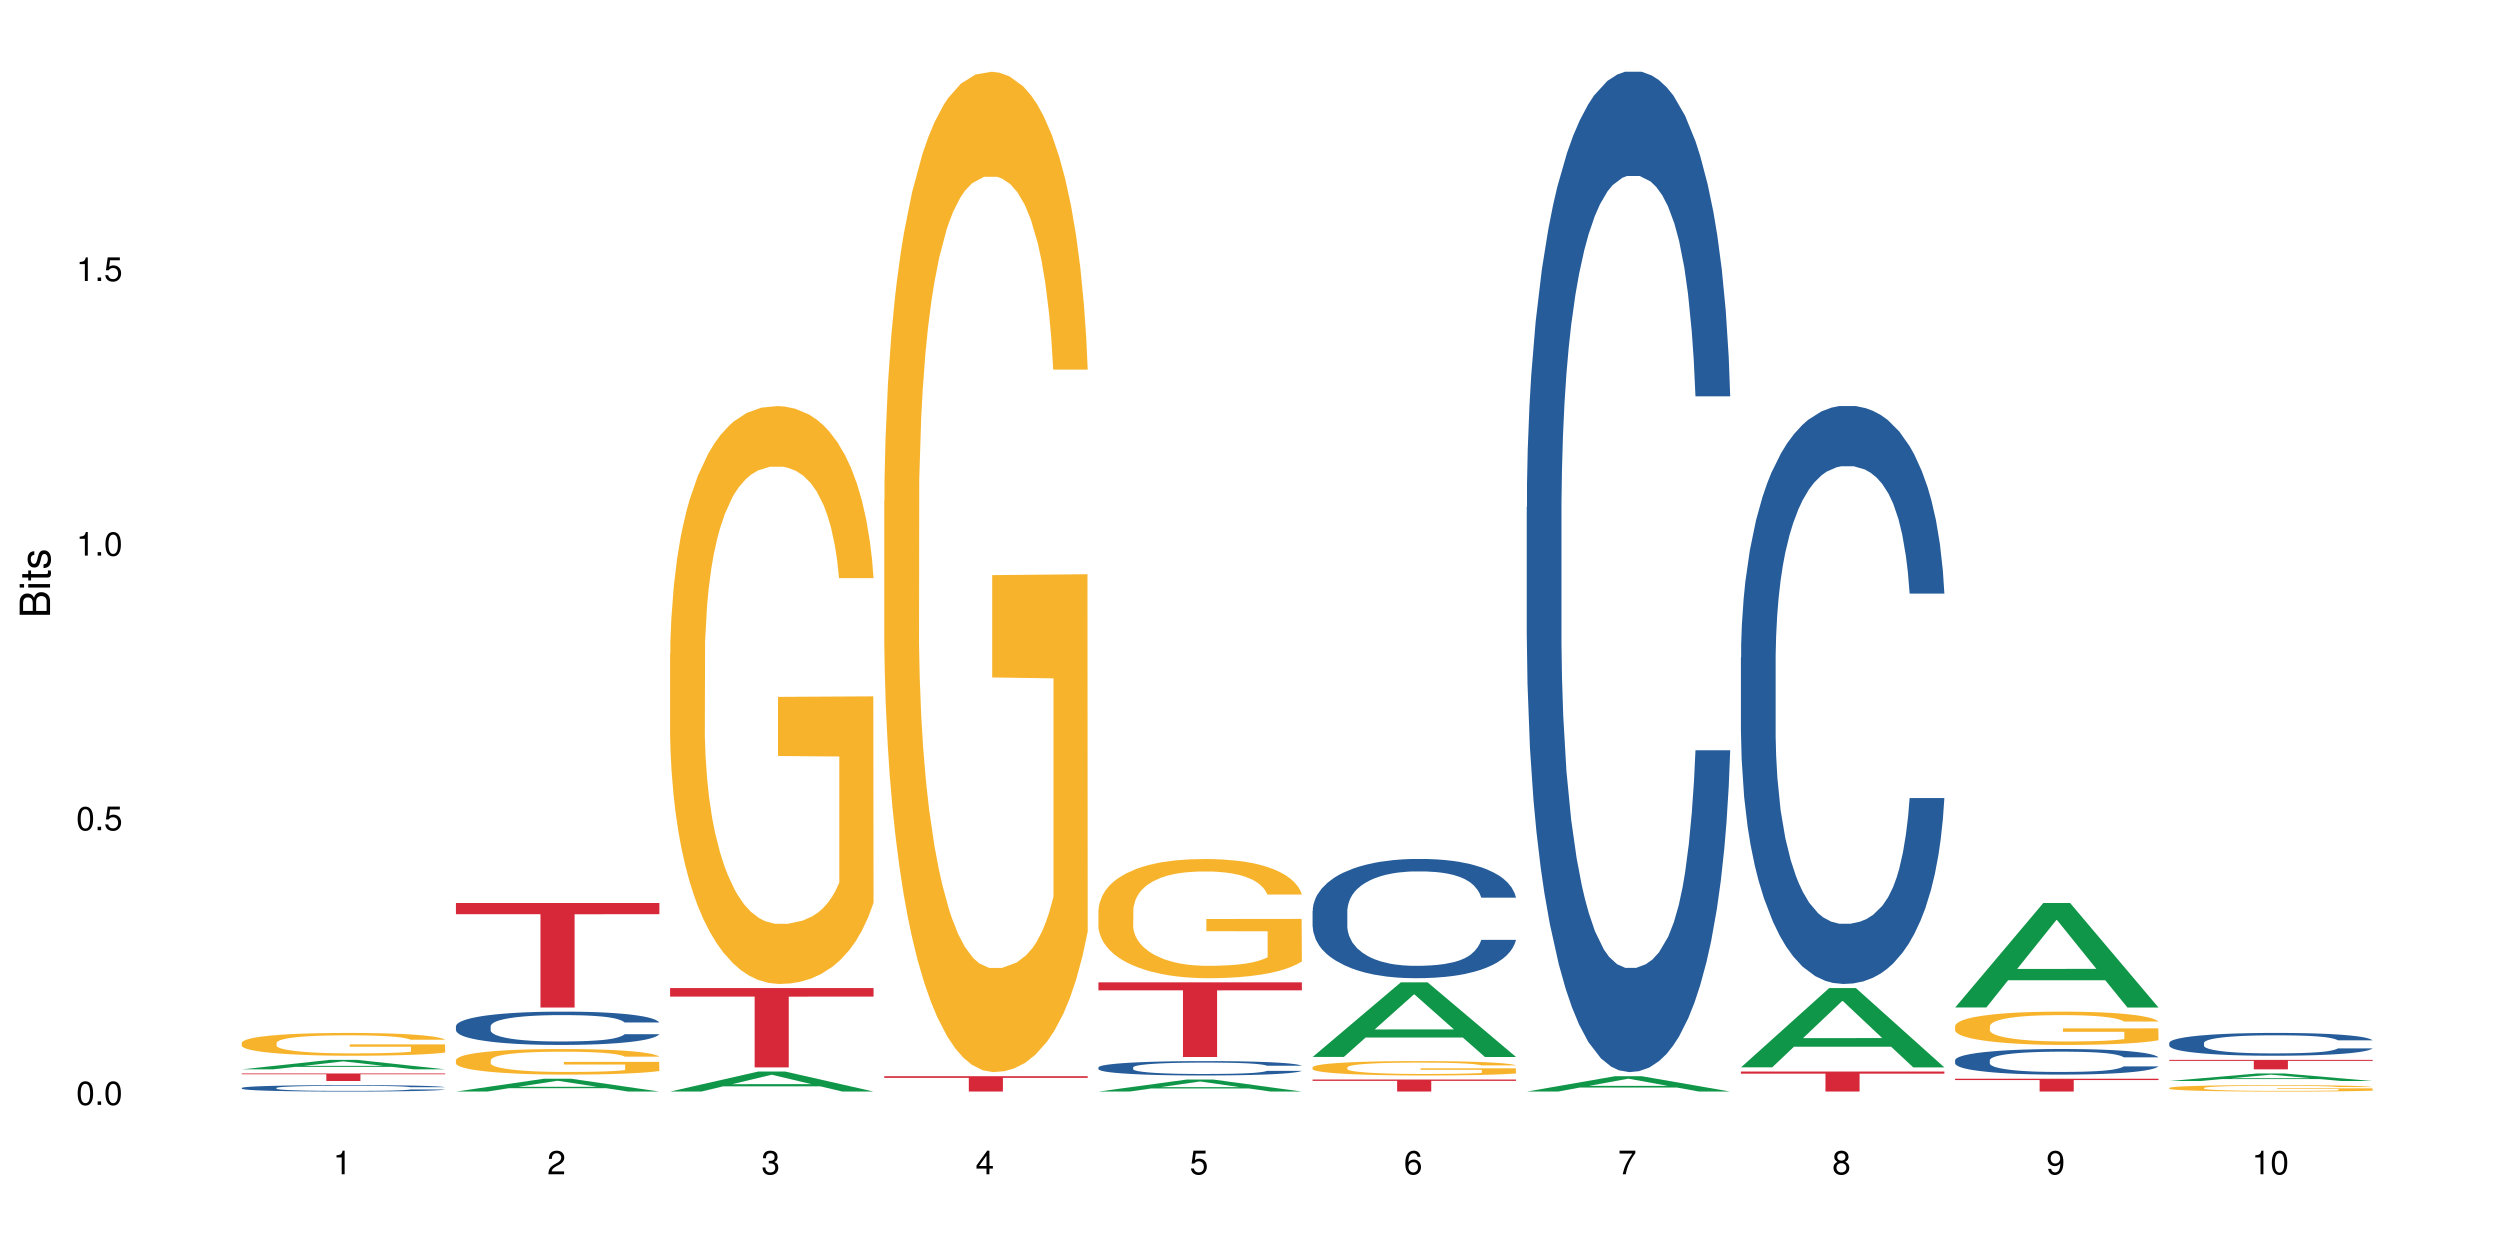 <?xml version="1.0" encoding="UTF-8"?>
<svg xmlns="http://www.w3.org/2000/svg" xmlns:xlink="http://www.w3.org/1999/xlink" width="720pt" height="360pt" viewBox="0 0 720 360" version="1.1">
<defs>
<g>
<symbol overflow="visible" id="glyph0-0">
<path style="stroke:none;" d=""/>
</symbol>
<symbol overflow="visible" id="glyph0-1">
<path style="stroke:none;" d="M 2.641 -6.797 C 2 -6.797 1.422 -6.531 1.078 -6.047 C 0.641 -5.453 0.406 -4.547 0.406 -3.297 C 0.406 -1 1.188 0.219 2.641 0.219 C 4.078 0.219 4.859 -1 4.859 -3.234 C 4.859 -4.562 4.656 -5.438 4.203 -6.047 C 3.844 -6.531 3.281 -6.797 2.641 -6.797 Z M 2.641 -6.047 C 3.547 -6.047 4 -5.125 4 -3.312 C 4 -1.375 3.562 -0.484 2.625 -0.484 C 1.734 -0.484 1.281 -1.422 1.281 -3.281 C 1.281 -5.141 1.734 -6.047 2.641 -6.047 Z M 2.641 -6.047 "/>
</symbol>
<symbol overflow="visible" id="glyph0-2">
<path style="stroke:none;" d="M 1.828 -1 L 0.828 -1 L 0.828 0 L 1.828 0 Z M 1.828 -1 "/>
</symbol>
<symbol overflow="visible" id="glyph0-3">
<path style="stroke:none;" d="M 4.562 -6.797 L 1.062 -6.797 L 0.547 -3.094 L 1.328 -3.094 C 1.719 -3.562 2.047 -3.734 2.578 -3.734 C 3.484 -3.734 4.062 -3.109 4.062 -2.094 C 4.062 -1.125 3.484 -0.531 2.578 -0.531 C 1.828 -0.531 1.375 -0.906 1.188 -1.672 L 0.328 -1.672 C 0.453 -1.109 0.547 -0.844 0.75 -0.594 C 1.125 -0.078 1.828 0.219 2.594 0.219 C 3.969 0.219 4.922 -0.781 4.922 -2.219 C 4.922 -3.562 4.031 -4.484 2.719 -4.484 C 2.25 -4.484 1.859 -4.359 1.469 -4.062 L 1.734 -5.969 L 4.562 -5.969 Z M 4.562 -6.797 "/>
</symbol>
<symbol overflow="visible" id="glyph0-4">
<path style="stroke:none;" d="M 2.484 -4.844 L 2.484 0 L 3.328 0 L 3.328 -6.797 L 2.766 -6.797 C 2.469 -5.75 2.281 -5.609 0.984 -5.453 L 0.984 -4.844 Z M 2.484 -4.844 "/>
</symbol>
<symbol overflow="visible" id="glyph0-5">
<path style="stroke:none;" d="M 4.859 -0.828 L 1.281 -0.828 C 1.359 -1.391 1.672 -1.75 2.5 -2.234 L 3.469 -2.75 C 4.406 -3.266 4.906 -3.969 4.906 -4.812 C 4.906 -5.375 4.672 -5.906 4.266 -6.266 C 3.859 -6.625 3.375 -6.797 2.719 -6.797 C 1.859 -6.797 1.219 -6.5 0.844 -5.922 C 0.609 -5.562 0.5 -5.125 0.484 -4.438 L 1.328 -4.438 C 1.359 -4.906 1.406 -5.188 1.531 -5.406 C 1.75 -5.812 2.188 -6.062 2.703 -6.062 C 3.469 -6.062 4.031 -5.516 4.031 -4.781 C 4.031 -4.25 3.719 -3.797 3.125 -3.438 L 2.234 -2.938 C 0.812 -2.141 0.406 -1.5 0.328 0 L 4.859 0 Z M 4.859 -0.828 "/>
</symbol>
<symbol overflow="visible" id="glyph0-6">
<path style="stroke:none;" d="M 2.125 -3.125 L 2.578 -3.125 C 3.516 -3.125 3.984 -2.703 3.984 -1.891 C 3.984 -1.031 3.469 -0.531 2.578 -0.531 C 1.656 -0.531 1.203 -0.984 1.156 -1.969 L 0.312 -1.969 C 0.344 -1.422 0.438 -1.078 0.609 -0.766 C 0.953 -0.109 1.625 0.219 2.547 0.219 C 3.953 0.219 4.859 -0.609 4.859 -1.906 C 4.859 -2.766 4.516 -3.25 3.703 -3.516 C 4.344 -3.766 4.656 -4.25 4.656 -4.938 C 4.656 -6.109 3.875 -6.797 2.578 -6.797 C 1.203 -6.797 0.484 -6.047 0.453 -4.609 L 1.297 -4.609 C 1.312 -5.016 1.344 -5.25 1.453 -5.453 C 1.641 -5.828 2.062 -6.062 2.594 -6.062 C 3.344 -6.062 3.797 -5.625 3.797 -4.906 C 3.797 -4.422 3.609 -4.141 3.25 -3.984 C 3.016 -3.891 2.719 -3.844 2.125 -3.844 Z M 2.125 -3.125 "/>
</symbol>
<symbol overflow="visible" id="glyph0-7">
<path style="stroke:none;" d="M 3.141 -1.625 L 3.141 0 L 3.984 0 L 3.984 -1.625 L 4.984 -1.625 L 4.984 -2.391 L 3.984 -2.391 L 3.984 -6.797 L 3.359 -6.797 L 0.266 -2.516 L 0.266 -1.625 Z M 3.141 -2.391 L 1 -2.391 L 3.141 -5.359 Z M 3.141 -2.391 "/>
</symbol>
<symbol overflow="visible" id="glyph0-8">
<path style="stroke:none;" d="M 4.781 -5.031 C 4.609 -6.141 3.891 -6.797 2.844 -6.797 C 2.094 -6.797 1.422 -6.438 1.031 -5.828 C 0.609 -5.172 0.406 -4.344 0.406 -3.094 C 0.406 -1.953 0.578 -1.234 0.984 -0.625 C 1.359 -0.078 1.953 0.219 2.703 0.219 C 3.984 0.219 4.922 -0.734 4.922 -2.078 C 4.922 -3.344 4.062 -4.234 2.844 -4.234 C 2.172 -4.234 1.641 -3.969 1.281 -3.469 C 1.281 -5.125 1.828 -6.047 2.797 -6.047 C 3.391 -6.047 3.797 -5.672 3.938 -5.031 Z M 2.734 -3.484 C 3.547 -3.484 4.062 -2.922 4.062 -2 C 4.062 -1.156 3.484 -0.531 2.703 -0.531 C 1.922 -0.531 1.328 -1.188 1.328 -2.047 C 1.328 -2.891 1.906 -3.484 2.734 -3.484 Z M 2.734 -3.484 "/>
</symbol>
<symbol overflow="visible" id="glyph0-9">
<path style="stroke:none;" d="M 4.984 -6.797 L 0.438 -6.797 L 0.438 -5.969 L 4.109 -5.969 C 2.5 -3.656 1.828 -2.234 1.328 0 L 2.219 0 C 2.594 -2.172 3.453 -4.047 4.984 -6.094 Z M 4.984 -6.797 "/>
</symbol>
<symbol overflow="visible" id="glyph0-10">
<path style="stroke:none;" d="M 3.75 -3.578 C 4.453 -4 4.688 -4.344 4.688 -4.984 C 4.688 -6.047 3.844 -6.797 2.641 -6.797 C 1.438 -6.797 0.594 -6.047 0.594 -4.984 C 0.594 -4.359 0.828 -4.016 1.516 -3.578 C 0.734 -3.203 0.359 -2.641 0.359 -1.891 C 0.359 -0.641 1.297 0.219 2.641 0.219 C 3.984 0.219 4.922 -0.641 4.922 -1.875 C 4.922 -2.641 4.531 -3.203 3.75 -3.578 Z M 2.641 -6.047 C 3.359 -6.047 3.812 -5.625 3.812 -4.969 C 3.812 -4.344 3.344 -3.922 2.641 -3.922 C 1.922 -3.922 1.453 -4.344 1.453 -4.984 C 1.453 -5.625 1.922 -6.047 2.641 -6.047 Z M 2.641 -3.203 C 3.484 -3.203 4.062 -2.672 4.062 -1.875 C 4.062 -1.062 3.484 -0.531 2.625 -0.531 C 1.797 -0.531 1.219 -1.078 1.219 -1.875 C 1.219 -2.672 1.797 -3.203 2.641 -3.203 Z M 2.641 -3.203 "/>
</symbol>
<symbol overflow="visible" id="glyph0-11">
<path style="stroke:none;" d="M 0.516 -1.547 C 0.672 -0.438 1.406 0.219 2.438 0.219 C 3.188 0.219 3.859 -0.141 4.266 -0.75 C 4.688 -1.406 4.891 -2.25 4.891 -3.484 C 4.891 -4.625 4.703 -5.359 4.312 -5.953 C 3.938 -6.5 3.344 -6.797 2.594 -6.797 C 1.297 -6.797 0.359 -5.844 0.359 -4.516 C 0.359 -3.25 1.234 -2.344 2.453 -2.344 C 3.094 -2.344 3.562 -2.578 4.016 -3.109 C 4 -1.453 3.469 -0.531 2.5 -0.531 C 1.906 -0.531 1.484 -0.906 1.359 -1.547 Z M 2.578 -6.062 C 3.375 -6.062 3.969 -5.406 3.969 -4.531 C 3.969 -3.688 3.375 -3.094 2.547 -3.094 C 1.734 -3.094 1.234 -3.672 1.234 -4.578 C 1.234 -5.438 1.797 -6.062 2.578 -6.062 Z M 2.578 -6.062 "/>
</symbol>
<symbol overflow="visible" id="glyph1-0">
<path style="stroke:none;" d=""/>
</symbol>
<symbol overflow="visible" id="glyph1-1">
<path style="stroke:none;" d="M 0 -0.953 L 0 -4.891 C 0 -5.719 -0.234 -6.344 -0.734 -6.797 C -1.188 -7.234 -1.812 -7.469 -2.5 -7.469 C -3.547 -7.469 -4.188 -7 -4.625 -5.875 C -4.984 -6.672 -5.641 -7.094 -6.531 -7.094 C -7.156 -7.094 -7.734 -6.859 -8.141 -6.391 C -8.562 -5.938 -8.75 -5.344 -8.75 -4.5 L -8.75 -0.953 Z M -4.984 -2.062 L -7.766 -2.062 L -7.766 -4.219 C -7.766 -4.844 -7.688 -5.203 -7.453 -5.5 C -7.219 -5.812 -6.859 -5.969 -6.375 -5.969 C -5.906 -5.969 -5.531 -5.812 -5.297 -5.5 C -5.062 -5.203 -4.984 -4.844 -4.984 -4.219 Z M -0.984 -2.062 L -4 -2.062 L -4 -4.781 C -4 -5.328 -3.859 -5.688 -3.578 -5.953 C -3.297 -6.219 -2.922 -6.359 -2.484 -6.359 C -2.062 -6.359 -1.688 -6.219 -1.406 -5.953 C -1.109 -5.688 -0.984 -5.328 -0.984 -4.781 Z M -0.984 -2.062 "/>
</symbol>
<symbol overflow="visible" id="glyph1-2">
<path style="stroke:none;" d="M -6.281 -1.797 L -6.281 -0.797 L 0 -0.797 L 0 -1.797 Z M -8.75 -1.797 L -8.75 -0.797 L -7.484 -0.797 L -7.484 -1.797 Z M -8.75 -1.797 "/>
</symbol>
<symbol overflow="visible" id="glyph1-3">
<path style="stroke:none;" d="M -6.281 -3.047 L -6.281 -2.016 L -8.016 -2.016 L -8.016 -1.016 L -6.281 -1.016 L -6.281 -0.172 L -5.469 -0.172 L -5.469 -1.016 L -0.719 -1.016 C -0.078 -1.016 0.281 -1.453 0.281 -2.234 C 0.281 -2.469 0.25 -2.719 0.188 -3.047 L -0.641 -3.047 C -0.609 -2.922 -0.594 -2.766 -0.594 -2.562 C -0.594 -2.141 -0.719 -2.016 -1.156 -2.016 L -5.469 -2.016 L -5.469 -3.047 Z M -6.281 -3.047 "/>
</symbol>
<symbol overflow="visible" id="glyph1-4">
<path style="stroke:none;" d="M -4.531 -5.25 C -5.766 -5.25 -6.469 -4.422 -6.469 -2.969 C -6.469 -1.516 -5.719 -0.562 -4.547 -0.562 C -3.562 -0.562 -3.094 -1.062 -2.734 -2.562 L -2.516 -3.484 C -2.344 -4.188 -2.094 -4.469 -1.625 -4.469 C -1.047 -4.469 -0.641 -3.875 -0.641 -3 C -0.641 -2.453 -0.797 -2 -1.062 -1.75 C -1.25 -1.594 -1.422 -1.531 -1.875 -1.469 L -1.875 -0.406 C -0.422 -0.453 0.281 -1.266 0.281 -2.922 C 0.281 -4.5 -0.5 -5.516 -1.719 -5.516 C -2.656 -5.516 -3.172 -4.984 -3.469 -3.734 L -3.703 -2.766 C -3.891 -1.953 -4.156 -1.609 -4.594 -1.609 C -5.172 -1.609 -5.547 -2.125 -5.547 -2.938 C -5.547 -3.75 -5.203 -4.172 -4.531 -4.203 Z M -4.531 -5.25 "/>
</symbol>
</g>
</defs>
<g id="surface107924">
<rect x="0" y="0" width="720" height="360" style="fill:rgb(100%,100%,100%);fill-opacity:1;stroke:none;"/>
<path style=" stroke:none;fill-rule:nonzero;fill:rgb(6.275%,58.824%,28.235%);fill-opacity:1;" d="M 69.629 307.973 L 69.691 307.973 L 95.047 305.234 L 102.746 305.234 L 128.223 307.977 L 119.273 307.977 L 112.887 307.262 L 84.902 307.262 L 78.645 307.973 L 69.629 307.973 L 87.598 306.965 L 110.32 306.961 L 98.988 305.684 L 98.863 305.68 L 98.738 305.688 L 87.535 306.961 L 87.598 306.965 Z M 69.629 307.973 "/>
<path style=" stroke:none;fill-rule:nonzero;fill:rgb(14.51%,36.078%,60%);fill-opacity:1;" d="M 69.629 313.324 L 69.699 313.32 L 69.699 313.281 L 69.914 313.215 L 70.414 313.133 L 70.914 313.078 L 72.203 312.977 L 73.988 312.883 L 75.848 312.809 L 77.203 312.762 L 78.418 312.73 L 81.207 312.668 L 82.992 312.633 L 84.922 312.605 L 87.281 312.578 L 88.996 312.559 L 92.852 312.531 L 95.711 312.52 L 97.926 312.516 L 102.715 312.516 L 105.574 312.523 L 107.645 312.531 L 109.93 312.543 L 111.859 312.559 L 115.219 312.598 L 118.219 312.645 L 119.578 312.672 L 121.723 312.723 L 123.367 312.773 L 124.508 312.82 L 125.797 312.883 L 126.938 312.957 L 127.797 313.043 L 128.223 313.117 L 118.219 313.117 L 117.719 313.051 L 117.148 312.996 L 116.078 312.926 L 115.004 312.879 L 113.504 312.828 L 112.148 312.797 L 110.289 312.766 L 108.645 312.746 L 106.93 312.73 L 105.285 312.719 L 102.141 312.707 L 98.5 312.707 L 97.141 312.711 L 94.355 312.727 L 92.852 312.738 L 90.711 312.762 L 89.207 312.785 L 87.422 312.816 L 86.207 312.848 L 84.707 312.891 L 83.637 312.93 L 82.422 312.984 L 81.707 313.027 L 81.062 313.074 L 80.492 313.133 L 80.062 313.191 L 79.777 313.254 L 79.633 313.312 L 79.633 313.578 L 79.777 313.637 L 80.133 313.711 L 81.062 313.812 L 82.422 313.902 L 83.992 313.973 L 85.492 314.023 L 86.352 314.047 L 87.492 314.074 L 89.281 314.109 L 91.852 314.145 L 93.352 314.156 L 95.641 314.172 L 97.996 314.176 L 101.141 314.176 L 103.93 314.172 L 105.785 314.16 L 107.715 314.148 L 110.359 314.121 L 112.004 314.094 L 113.434 314.059 L 114.504 314.027 L 115.219 314 L 116.293 313.949 L 117.148 313.891 L 117.793 313.832 L 118.219 313.773 L 128.223 313.773 L 127.797 313.84 L 127.152 313.906 L 126.508 313.957 L 125.508 314.016 L 124.367 314.07 L 122.723 314.129 L 121.363 314.168 L 119.578 314.211 L 117.934 314.242 L 116.148 314.27 L 113.504 314.305 L 111.789 314.32 L 109.93 314.336 L 107.715 314.352 L 104.93 314.363 L 101.93 314.367 L 99.141 314.371 L 96.141 314.367 L 93.926 314.359 L 90.996 314.344 L 87.352 314.316 L 84.707 314.281 L 82.633 314.25 L 80.848 314.215 L 78.848 314.172 L 76.273 314.098 L 74.703 314.039 L 73.633 313.992 L 72.418 313.926 L 71.559 313.867 L 70.559 313.77 L 69.844 313.648 L 69.629 313.559 Z M 69.629 313.324 "/>
<path style=" stroke:none;fill-rule:nonzero;fill:rgb(96.863%,70.196%,16.863%);fill-opacity:1;" d="M 69.629 300.301 L 69.699 300.293 L 69.699 300.176 L 69.988 299.902 L 70.703 299.531 L 71.629 299.227 L 72.629 298.984 L 73.273 298.859 L 74.344 298.68 L 75.273 298.547 L 77.633 298.277 L 80.633 298.027 L 82.277 297.918 L 84.137 297.816 L 86.777 297.703 L 87.992 297.66 L 91.711 297.562 L 95.926 297.504 L 100.57 297.484 L 102.715 297.492 L 105.645 297.516 L 109.645 297.582 L 111.934 297.641 L 113.719 297.703 L 115.578 297.781 L 117.863 297.898 L 120.008 298.043 L 121.723 298.188 L 123.438 298.367 L 124.867 298.559 L 126.082 298.77 L 127.152 299.023 L 127.797 299.23 L 128.223 299.441 L 118.293 299.441 L 117.719 299.23 L 117.078 299.07 L 116.004 298.871 L 114.934 298.727 L 113.863 298.613 L 111.859 298.457 L 110.145 298.363 L 108.004 298.277 L 105.93 298.223 L 103.57 298.188 L 102.141 298.176 L 98.355 298.176 L 94.926 298.219 L 92.926 298.266 L 91.496 298.312 L 89.496 298.402 L 88.281 298.477 L 87.566 298.523 L 85.422 298.711 L 83.992 298.879 L 83.207 298.992 L 82.207 299.172 L 81.492 299.332 L 80.707 299.574 L 80.277 299.754 L 79.703 300.16 L 79.633 301.242 L 79.848 301.469 L 80.277 301.715 L 80.848 301.934 L 81.707 302.16 L 82.562 302.332 L 84.062 302.566 L 85.352 302.723 L 86.352 302.824 L 88.281 302.988 L 89.066 303.043 L 90.922 303.148 L 92.852 303.234 L 95.211 303.305 L 96.996 303.344 L 99.855 303.371 L 103.5 303.371 L 107.789 303.336 L 110.504 303.289 L 112.359 303.238 L 113.574 303.199 L 115.078 303.133 L 116.148 303.07 L 117.148 303.008 L 118.363 302.902 L 118.363 301.469 L 100.715 301.465 L 100.715 300.793 L 128.152 300.785 L 128.223 303.133 L 126.723 303.293 L 124.867 303.449 L 123.078 303.57 L 121.223 303.672 L 118.578 303.785 L 116.434 303.859 L 113.148 303.941 L 110.145 303.996 L 107 304.031 L 104.215 304.051 L 100.93 304.055 L 97.996 304.043 L 94.855 304.008 L 92.352 303.961 L 90.066 303.898 L 87.781 303.82 L 84.922 303.695 L 83.062 303.594 L 81.133 303.469 L 79.203 303.316 L 77.488 303.156 L 76.348 303.031 L 75.203 302.887 L 73.988 302.707 L 72.844 302.5 L 71.988 302.316 L 71.203 302.105 L 70.629 301.906 L 70.059 301.637 L 69.773 301.422 L 69.629 301.234 Z M 69.629 300.301 "/>
<path style=" stroke:none;fill-rule:nonzero;fill:rgb(83.922%,15.686%,22.353%);fill-opacity:1;" d="M 69.629 309.156 L 128.223 309.156 L 128.223 309.391 L 103.805 309.391 L 103.805 311.336 L 93.98 311.336 L 93.98 309.395 L 93.836 309.391 L 69.629 309.391 Z M 69.629 309.156 "/>
<path style=" stroke:none;fill-rule:nonzero;fill:rgb(6.275%,58.824%,28.235%);fill-opacity:1;" d="M 131.309 314.367 L 131.371 314.363 L 156.727 310.668 L 164.426 310.668 L 189.902 314.371 L 180.953 314.371 L 174.566 313.402 L 146.582 313.402 L 140.324 314.367 L 131.309 314.367 L 149.273 313.004 L 172 313 L 160.668 311.273 L 160.543 311.27 L 160.418 311.277 L 149.211 313 L 149.273 313.004 Z M 131.309 314.367 "/>
<path style=" stroke:none;fill-rule:nonzero;fill:rgb(14.51%,36.078%,60%);fill-opacity:1;" d="M 131.309 295.527 L 131.379 295.516 L 131.379 295.309 L 131.594 294.973 L 132.094 294.555 L 132.594 294.266 L 133.883 293.746 L 135.668 293.246 L 137.523 292.863 L 138.883 292.633 L 140.098 292.457 L 142.883 292.133 L 144.672 291.969 L 146.602 291.82 L 148.957 291.672 L 150.672 291.582 L 154.531 291.441 L 157.391 291.383 L 159.605 291.355 L 164.395 291.355 L 167.25 291.391 L 169.324 291.434 L 171.609 291.504 L 173.539 291.582 L 176.898 291.777 L 179.898 292.02 L 181.258 292.16 L 183.402 292.434 L 185.043 292.695 L 186.188 292.922 L 187.473 293.246 L 188.617 293.641 L 189.477 294.09 L 189.902 294.465 L 179.898 294.465 L 179.398 294.113 L 178.828 293.844 L 177.758 293.484 L 176.684 293.23 L 175.184 292.977 L 173.824 292.809 L 171.969 292.645 L 170.324 292.539 L 168.609 292.457 L 166.965 292.406 L 163.82 292.355 L 160.176 292.355 L 158.82 292.371 L 156.031 292.441 L 154.531 292.504 L 152.387 292.625 L 150.887 292.738 L 149.102 292.914 L 147.887 293.062 L 146.387 293.293 L 145.312 293.492 L 144.098 293.781 L 143.387 294 L 142.742 294.246 L 142.172 294.535 L 141.742 294.844 L 141.457 295.168 L 141.312 295.48 L 141.312 296.84 L 141.457 297.156 L 141.812 297.523 L 142.742 298.059 L 144.098 298.523 L 145.672 298.891 L 147.172 299.152 L 148.031 299.277 L 149.172 299.418 L 150.961 299.59 L 153.531 299.766 L 155.031 299.836 L 157.32 299.906 L 159.676 299.941 L 162.82 299.941 L 165.609 299.906 L 167.465 299.863 L 169.395 299.793 L 172.039 299.645 L 173.684 299.504 L 175.113 299.336 L 176.184 299.172 L 176.898 299.031 L 177.969 298.758 L 178.828 298.461 L 179.473 298.156 L 179.898 297.855 L 189.902 297.855 L 189.477 298.207 L 188.832 298.551 L 188.188 298.805 L 187.188 299.109 L 186.047 299.383 L 184.402 299.688 L 183.043 299.891 L 181.258 300.109 L 179.613 300.273 L 177.828 300.426 L 175.184 300.598 L 173.469 300.688 L 171.609 300.766 L 169.395 300.836 L 166.609 300.898 L 163.605 300.934 L 160.82 300.941 L 157.82 300.922 L 155.605 300.887 L 152.676 300.809 L 149.031 300.652 L 146.387 300.484 L 144.312 300.32 L 142.527 300.145 L 140.527 299.906 L 137.953 299.523 L 136.383 299.223 L 135.309 298.977 L 134.094 298.637 L 133.238 298.328 L 132.238 297.84 L 131.523 297.219 L 131.309 296.734 Z M 131.309 295.527 "/>
<path style=" stroke:none;fill-rule:nonzero;fill:rgb(96.863%,70.196%,16.863%);fill-opacity:1;" d="M 131.309 305.277 L 131.379 305.27 L 131.379 305.133 L 131.664 304.832 L 132.379 304.414 L 133.309 304.07 L 134.309 303.801 L 134.953 303.66 L 136.023 303.461 L 136.953 303.312 L 139.312 303.008 L 142.312 302.727 L 143.957 302.605 L 145.812 302.492 L 148.457 302.363 L 149.672 302.316 L 153.391 302.207 L 157.605 302.141 L 162.25 302.121 L 164.395 302.129 L 167.324 302.152 L 171.324 302.227 L 173.613 302.297 L 175.398 302.363 L 177.254 302.449 L 179.543 302.586 L 181.688 302.746 L 183.402 302.906 L 185.117 303.109 L 186.547 303.324 L 187.762 303.559 L 188.832 303.844 L 189.477 304.078 L 189.902 304.312 L 179.973 304.312 L 179.398 304.078 L 178.758 303.898 L 177.684 303.676 L 176.613 303.512 L 175.539 303.387 L 173.539 303.211 L 171.824 303.102 L 169.68 303.008 L 167.609 302.949 L 165.25 302.906 L 163.82 302.895 L 160.035 302.895 L 156.605 302.941 L 154.605 302.996 L 153.176 303.051 L 151.172 303.148 L 149.957 303.23 L 149.246 303.285 L 147.102 303.492 L 145.672 303.68 L 144.887 303.809 L 143.887 304.012 L 143.172 304.191 L 142.383 304.461 L 141.957 304.664 L 141.383 305.121 L 141.312 306.332 L 141.527 306.586 L 141.957 306.863 L 142.527 307.105 L 143.387 307.359 L 144.242 307.555 L 145.742 307.82 L 147.027 307.992 L 148.031 308.109 L 149.957 308.289 L 150.746 308.352 L 152.602 308.473 L 154.531 308.566 L 156.891 308.645 L 158.676 308.688 L 161.535 308.719 L 165.18 308.719 L 169.469 308.68 L 172.184 308.625 L 174.039 308.57 L 175.254 308.523 L 176.754 308.449 L 177.828 308.383 L 178.828 308.309 L 180.043 308.195 L 180.043 306.586 L 162.391 306.582 L 162.391 305.828 L 189.832 305.82 L 189.902 308.449 L 188.402 308.633 L 186.547 308.809 L 184.758 308.941 L 182.902 309.055 L 180.258 309.184 L 178.113 309.266 L 174.824 309.359 L 171.824 309.418 L 168.68 309.461 L 165.895 309.48 L 162.605 309.488 L 159.676 309.473 L 156.531 309.434 L 154.031 309.379 L 151.746 309.312 L 149.457 309.227 L 146.602 309.082 L 144.742 308.969 L 142.812 308.828 L 140.883 308.66 L 139.168 308.477 L 138.027 308.336 L 136.883 308.176 L 135.668 307.973 L 134.523 307.746 L 133.668 307.535 L 132.879 307.301 L 132.309 307.078 L 131.738 306.777 L 131.453 306.535 L 131.309 306.324 Z M 131.309 305.277 "/>
<path style=" stroke:none;fill-rule:nonzero;fill:rgb(83.922%,15.686%,22.353%);fill-opacity:1;" d="M 131.309 260.055 L 189.902 260.055 L 189.902 263.281 L 165.484 263.309 L 165.484 290.176 L 155.656 290.176 L 155.656 263.336 L 155.516 263.281 L 131.309 263.281 Z M 131.309 260.055 "/>
<path style=" stroke:none;fill-rule:nonzero;fill:rgb(6.275%,58.824%,28.235%);fill-opacity:1;" d="M 192.988 314.367 L 193.051 314.359 L 218.402 308.598 L 226.105 308.598 L 251.582 314.371 L 242.629 314.371 L 236.246 312.863 L 208.262 312.863 L 202.004 314.367 L 192.988 314.367 L 210.953 312.242 L 233.68 312.234 L 222.348 309.543 L 222.223 309.535 L 222.098 309.555 L 210.891 312.234 L 210.953 312.242 Z M 192.988 314.367 "/>
<path style=" stroke:none;fill-rule:nonzero;fill:rgb(96.863%,70.196%,16.863%);fill-opacity:1;" d="M 192.988 188.234 L 193.059 188.082 L 193.059 185.043 L 193.344 178.203 L 194.059 168.777 L 194.988 161.027 L 195.988 154.945 L 196.633 151.754 L 197.703 147.195 L 198.633 143.852 L 200.992 137.012 L 203.992 130.625 L 205.637 127.891 L 207.492 125.305 L 210.137 122.418 L 211.352 121.355 L 215.066 118.922 L 219.285 117.402 L 223.93 116.945 L 226.074 117.098 L 229.004 117.707 L 233.004 119.379 L 235.289 120.898 L 237.078 122.418 L 238.934 124.395 L 241.223 127.434 L 243.367 131.082 L 245.082 134.73 L 246.797 139.289 L 248.223 144.156 L 249.438 149.473 L 250.512 155.859 L 251.152 161.18 L 251.582 166.5 L 241.648 166.5 L 241.078 161.18 L 240.434 157.074 L 239.363 152.059 L 238.293 148.41 L 237.219 145.523 L 235.219 141.57 L 233.504 139.137 L 231.359 137.012 L 229.289 135.641 L 226.93 134.73 L 225.5 134.426 L 221.715 134.426 L 218.285 135.492 L 216.281 136.707 L 214.855 137.922 L 212.852 140.203 L 211.637 142.027 L 210.922 143.242 L 208.781 147.953 L 207.352 152.211 L 206.566 155.098 L 205.562 159.66 L 204.852 163.762 L 204.062 169.844 L 203.637 174.402 L 203.062 184.738 L 202.992 212.098 L 203.207 217.875 L 203.637 224.109 L 204.207 229.578 L 205.062 235.355 L 205.922 239.766 L 207.422 245.691 L 208.707 249.645 L 209.707 252.227 L 211.637 256.332 L 212.426 257.699 L 214.281 260.438 L 216.211 262.562 L 218.57 264.387 L 220.355 265.301 L 223.215 266.059 L 226.859 266.059 L 231.145 265.148 L 233.863 263.934 L 235.719 262.715 L 236.934 261.652 L 238.434 259.98 L 239.508 258.461 L 240.508 256.789 L 241.723 254.203 L 241.723 217.875 L 224.07 217.723 L 224.07 200.699 L 251.512 200.547 L 251.582 259.98 L 250.082 264.086 L 248.223 268.035 L 246.438 271.078 L 244.578 273.66 L 241.938 276.547 L 239.793 278.371 L 236.504 280.5 L 233.504 281.867 L 230.359 282.781 L 227.574 283.238 L 224.285 283.387 L 221.355 283.086 L 218.211 282.172 L 215.711 280.957 L 213.426 279.438 L 211.137 277.461 L 208.281 274.27 L 206.422 271.684 L 204.492 268.492 L 202.562 264.691 L 200.848 260.59 L 199.703 257.395 L 198.562 253.746 L 197.348 249.188 L 196.203 244.02 L 195.348 239.309 L 194.559 233.988 L 193.988 228.973 L 193.418 222.133 L 193.129 216.66 L 192.988 211.949 Z M 192.988 188.234 "/>
<path style=" stroke:none;fill-rule:nonzero;fill:rgb(83.922%,15.686%,22.353%);fill-opacity:1;" d="M 192.988 284.566 L 251.582 284.566 L 251.582 287.016 L 227.164 287.035 L 227.164 307.418 L 217.336 307.418 L 217.336 287.059 L 217.195 287.016 L 192.988 287.016 Z M 192.988 284.566 "/>
<path style=" stroke:none;fill-rule:nonzero;fill:rgb(96.863%,70.196%,16.863%);fill-opacity:1;" d="M 254.668 144.062 L 254.738 143.797 L 254.738 138.535 L 255.023 126.695 L 255.738 110.383 L 256.668 96.965 L 257.668 86.441 L 258.312 80.914 L 259.383 73.023 L 260.312 67.234 L 262.672 55.395 L 265.672 44.344 L 267.316 39.605 L 269.172 35.133 L 271.816 30.137 L 273.031 28.293 L 276.746 24.082 L 280.965 21.453 L 285.609 20.664 L 287.75 20.926 L 290.68 21.977 L 294.684 24.871 L 296.969 27.504 L 298.758 30.137 L 300.613 33.555 L 302.902 38.816 L 305.043 45.133 L 306.758 51.445 L 308.473 59.34 L 309.902 67.758 L 311.117 76.969 L 312.191 88.02 L 312.832 97.227 L 313.262 106.438 L 303.328 106.438 L 302.758 97.227 L 302.113 90.125 L 301.043 81.441 L 299.973 75.125 L 298.898 70.129 L 296.898 63.285 L 295.184 59.078 L 293.039 55.395 L 290.969 53.027 L 288.609 51.445 L 287.18 50.922 L 283.395 50.922 L 279.961 52.762 L 277.961 54.867 L 276.531 56.973 L 274.531 60.918 L 273.316 64.074 L 272.602 66.18 L 270.457 74.336 L 269.031 81.703 L 268.242 86.703 L 267.242 94.598 L 266.527 101.699 L 265.742 112.227 L 265.312 120.117 L 264.742 138.012 L 264.672 185.371 L 264.887 195.367 L 265.312 206.156 L 265.887 215.629 L 266.742 225.625 L 267.602 233.254 L 269.102 243.516 L 270.387 250.359 L 271.387 254.832 L 273.316 261.934 L 274.102 264.301 L 275.961 269.039 L 277.891 272.723 L 280.25 275.879 L 282.035 277.457 L 284.895 278.773 L 288.539 278.773 L 292.824 277.195 L 295.539 275.09 L 297.398 272.984 L 298.613 271.145 L 300.113 268.25 L 301.188 265.617 L 302.188 262.723 L 303.402 258.25 L 303.402 195.367 L 285.75 195.105 L 285.75 165.637 L 313.191 165.375 L 313.262 268.25 L 311.762 275.352 L 309.902 282.195 L 308.117 287.457 L 306.258 291.93 L 303.617 296.93 L 301.473 300.086 L 298.184 303.77 L 295.184 306.137 L 292.039 307.715 L 289.254 308.504 L 285.965 308.77 L 283.035 308.242 L 279.891 306.664 L 277.391 304.559 L 275.105 301.926 L 272.816 298.508 L 269.957 292.98 L 268.102 288.508 L 266.172 282.984 L 264.242 276.406 L 262.527 269.301 L 261.383 263.777 L 260.242 257.461 L 259.027 249.566 L 257.883 240.621 L 257.023 232.465 L 256.238 223.258 L 255.668 214.574 L 255.094 202.734 L 254.809 193.262 L 254.668 185.105 Z M 254.668 144.062 "/>
<path style=" stroke:none;fill-rule:nonzero;fill:rgb(83.922%,15.686%,22.353%);fill-opacity:1;" d="M 254.668 309.949 L 313.262 309.949 L 313.262 310.422 L 288.84 310.426 L 288.84 314.371 L 279.016 314.371 L 279.016 310.43 L 278.875 310.422 L 254.668 310.422 Z M 254.668 309.949 "/>
<path style=" stroke:none;fill-rule:nonzero;fill:rgb(6.275%,58.824%,28.235%);fill-opacity:1;" d="M 316.348 314.367 L 316.41 314.363 L 341.762 310.914 L 349.461 310.914 L 374.941 314.371 L 365.988 314.371 L 359.605 313.469 L 331.621 313.469 L 325.359 314.367 L 316.348 314.367 L 334.312 313.098 L 357.039 313.094 L 345.707 311.48 L 345.582 311.477 L 345.457 311.488 L 334.25 313.094 L 334.312 313.098 Z M 316.348 314.367 "/>
<path style=" stroke:none;fill-rule:nonzero;fill:rgb(14.51%,36.078%,60%);fill-opacity:1;" d="M 316.348 307.398 L 316.418 307.395 L 316.418 307.305 L 316.633 307.16 L 317.133 306.98 L 317.633 306.855 L 318.918 306.633 L 320.703 306.418 L 322.562 306.25 L 323.922 306.152 L 325.137 306.074 L 327.922 305.938 L 329.707 305.863 L 331.637 305.801 L 333.996 305.734 L 335.711 305.699 L 339.57 305.637 L 342.43 305.609 L 344.645 305.602 L 349.43 305.602 L 352.289 305.613 L 354.363 305.633 L 356.648 305.664 L 358.578 305.699 L 361.938 305.781 L 364.938 305.887 L 366.293 305.949 L 368.438 306.066 L 370.082 306.18 L 371.227 306.277 L 372.512 306.418 L 373.656 306.586 L 374.512 306.781 L 374.941 306.941 L 364.938 306.941 L 364.438 306.789 L 363.867 306.672 L 362.793 306.52 L 361.723 306.41 L 360.223 306.301 L 358.863 306.227 L 357.004 306.156 L 355.363 306.109 L 353.648 306.074 L 352.004 306.055 L 348.859 306.031 L 345.215 306.031 L 343.855 306.039 L 341.07 306.07 L 339.57 306.094 L 337.426 306.148 L 335.926 306.195 L 334.141 306.273 L 332.926 306.336 L 331.422 306.434 L 330.352 306.523 L 329.137 306.648 L 328.422 306.742 L 327.777 306.848 L 327.207 306.973 L 326.777 307.105 L 326.492 307.246 L 326.352 307.379 L 326.352 307.965 L 326.492 308.102 L 326.852 308.262 L 327.777 308.492 L 329.137 308.691 L 330.707 308.852 L 332.211 308.965 L 333.066 309.02 L 334.211 309.078 L 335.996 309.152 L 338.57 309.23 L 340.07 309.258 L 342.355 309.289 L 344.715 309.305 L 347.859 309.305 L 350.645 309.289 L 352.504 309.27 L 354.434 309.242 L 357.078 309.176 L 358.719 309.117 L 360.148 309.043 L 361.223 308.973 L 361.938 308.91 L 363.008 308.793 L 363.867 308.668 L 364.508 308.535 L 364.938 308.406 L 374.941 308.406 L 374.512 308.555 L 373.871 308.703 L 373.227 308.812 L 372.227 308.945 L 371.082 309.062 L 369.438 309.195 L 368.082 309.281 L 366.293 309.379 L 364.652 309.449 L 362.863 309.512 L 360.223 309.59 L 358.508 309.625 L 356.648 309.66 L 354.434 309.691 L 351.645 309.719 L 348.645 309.73 L 345.859 309.734 L 342.855 309.73 L 340.641 309.715 L 337.711 309.68 L 334.066 309.613 L 331.422 309.539 L 329.352 309.469 L 327.566 309.391 L 325.562 309.289 L 322.992 309.125 L 321.418 308.996 L 320.348 308.891 L 319.133 308.742 L 318.273 308.609 L 317.273 308.398 L 316.559 308.129 L 316.348 307.922 Z M 316.348 307.398 "/>
<path style=" stroke:none;fill-rule:nonzero;fill:rgb(96.863%,70.196%,16.863%);fill-opacity:1;" d="M 316.348 262.098 L 316.418 262.066 L 316.418 261.441 L 316.703 260.031 L 317.418 258.086 L 318.348 256.488 L 319.348 255.234 L 319.992 254.574 L 321.062 253.637 L 321.992 252.945 L 324.348 251.535 L 327.352 250.219 L 328.992 249.652 L 330.852 249.121 L 333.496 248.523 L 334.711 248.305 L 338.426 247.805 L 342.641 247.488 L 347.289 247.395 L 349.43 247.426 L 352.359 247.555 L 356.363 247.898 L 358.648 248.211 L 360.434 248.523 L 362.293 248.934 L 364.578 249.559 L 366.723 250.312 L 368.438 251.062 L 370.152 252.004 L 371.582 253.008 L 372.797 254.105 L 373.871 255.422 L 374.512 256.52 L 374.941 257.617 L 365.008 257.617 L 364.438 256.52 L 363.793 255.672 L 362.723 254.637 L 361.648 253.887 L 360.578 253.289 L 358.578 252.477 L 356.863 251.973 L 354.719 251.535 L 352.645 251.254 L 350.289 251.062 L 348.859 251 L 345.07 251 L 341.641 251.223 L 339.641 251.473 L 338.211 251.723 L 336.211 252.191 L 334.996 252.57 L 334.281 252.82 L 332.137 253.793 L 330.707 254.668 L 329.922 255.266 L 328.922 256.207 L 328.207 257.051 L 327.422 258.305 L 326.992 259.246 L 326.422 261.379 L 326.352 267.02 L 326.562 268.211 L 326.992 269.5 L 327.566 270.625 L 328.422 271.816 L 329.281 272.727 L 330.781 273.949 L 332.066 274.766 L 333.066 275.297 L 334.996 276.145 L 335.781 276.426 L 337.641 276.992 L 339.57 277.43 L 341.93 277.805 L 343.715 277.992 L 346.574 278.152 L 350.219 278.152 L 354.504 277.961 L 357.219 277.711 L 359.078 277.461 L 360.293 277.242 L 361.793 276.898 L 362.863 276.582 L 363.867 276.238 L 365.078 275.707 L 365.078 268.211 L 347.43 268.18 L 347.43 264.672 L 374.871 264.641 L 374.941 276.898 L 373.441 277.742 L 371.582 278.559 L 369.797 279.184 L 367.938 279.719 L 365.293 280.312 L 363.152 280.691 L 359.863 281.129 L 356.863 281.41 L 353.719 281.598 L 350.93 281.695 L 347.645 281.727 L 344.715 281.664 L 341.57 281.473 L 339.07 281.223 L 336.781 280.91 L 334.496 280.504 L 331.637 279.844 L 329.781 279.312 L 327.852 278.652 L 325.922 277.867 L 324.207 277.023 L 323.062 276.363 L 321.918 275.613 L 320.703 274.672 L 319.562 273.605 L 318.703 272.633 L 317.918 271.535 L 317.348 270.5 L 316.773 269.09 L 316.488 267.961 L 316.348 266.988 Z M 316.348 262.098 "/>
<path style=" stroke:none;fill-rule:nonzero;fill:rgb(83.922%,15.686%,22.353%);fill-opacity:1;" d="M 316.348 282.906 L 374.941 282.906 L 374.941 285.207 L 350.52 285.227 L 350.52 304.422 L 340.695 304.422 L 340.695 285.246 L 340.555 285.207 L 316.348 285.207 Z M 316.348 282.906 "/>
<path style=" stroke:none;fill-rule:nonzero;fill:rgb(6.275%,58.824%,28.235%);fill-opacity:1;" d="M 378.023 304.398 L 378.086 304.379 L 403.441 282.906 L 411.141 282.906 L 436.621 304.422 L 427.668 304.422 L 421.281 298.805 L 393.301 298.805 L 387.039 304.398 L 378.023 304.398 L 395.992 296.48 L 418.715 296.461 L 407.387 286.418 L 407.262 286.398 L 407.137 286.461 L 395.93 296.461 L 395.992 296.48 Z M 378.023 304.398 "/>
<path style=" stroke:none;fill-rule:nonzero;fill:rgb(14.51%,36.078%,60%);fill-opacity:1;" d="M 378.023 262.332 L 378.098 262.301 L 378.098 261.547 L 378.312 260.355 L 378.812 258.848 L 379.312 257.812 L 380.598 255.961 L 382.383 254.176 L 384.242 252.793 L 385.602 251.977 L 386.812 251.352 L 389.602 250.188 L 391.387 249.594 L 393.316 249.059 L 395.676 248.527 L 397.391 248.211 L 401.25 247.711 L 404.105 247.488 L 406.324 247.395 L 411.109 247.395 L 413.969 247.523 L 416.039 247.68 L 418.328 247.93 L 420.258 248.211 L 423.613 248.902 L 426.617 249.781 L 427.973 250.281 L 430.117 251.254 L 431.762 252.195 L 432.906 253.012 L 434.191 254.176 L 435.336 255.586 L 436.191 257.188 L 436.621 258.535 L 426.617 258.535 L 426.117 257.281 L 425.543 256.309 L 424.473 255.02 L 423.402 254.109 L 421.898 253.203 L 420.543 252.605 L 418.684 252.008 L 417.039 251.633 L 415.324 251.352 L 413.684 251.16 L 410.539 250.973 L 406.895 250.973 L 405.535 251.035 L 402.75 251.285 L 401.25 251.508 L 399.105 251.945 L 397.605 252.355 L 395.816 252.98 L 394.602 253.516 L 393.102 254.332 L 392.031 255.051 L 390.816 256.09 L 390.102 256.871 L 389.457 257.75 L 388.887 258.785 L 388.457 259.887 L 388.172 261.047 L 388.027 262.176 L 388.027 267.039 L 388.172 268.168 L 388.531 269.488 L 389.457 271.402 L 390.816 273.062 L 392.387 274.383 L 393.891 275.324 L 394.746 275.762 L 395.891 276.266 L 397.676 276.891 L 400.25 277.52 L 401.75 277.77 L 404.035 278.023 L 406.395 278.148 L 409.539 278.148 L 412.324 278.023 L 414.184 277.863 L 416.113 277.613 L 418.758 277.082 L 420.398 276.578 L 421.828 275.984 L 422.902 275.387 L 423.613 274.883 L 424.688 273.91 L 425.543 272.844 L 426.188 271.746 L 426.617 270.68 L 436.621 270.68 L 436.191 271.934 L 435.547 273.16 L 434.906 274.066 L 433.906 275.168 L 432.762 276.141 L 431.117 277.238 L 429.762 277.961 L 427.973 278.742 L 426.332 279.34 L 424.543 279.875 L 421.898 280.5 L 420.184 280.816 L 418.328 281.098 L 416.113 281.348 L 413.324 281.566 L 410.324 281.695 L 407.539 281.727 L 404.535 281.66 L 402.32 281.535 L 399.391 281.254 L 395.746 280.688 L 393.102 280.094 L 391.031 279.496 L 389.242 278.871 L 387.242 278.023 L 384.672 276.641 L 383.098 275.574 L 382.027 274.695 L 380.812 273.473 L 379.953 272.375 L 378.953 270.617 L 378.238 268.391 L 378.023 266.664 Z M 378.023 262.332 "/>
<path style=" stroke:none;fill-rule:nonzero;fill:rgb(96.863%,70.196%,16.863%);fill-opacity:1;" d="M 378.023 307.371 L 378.098 307.367 L 378.098 307.293 L 378.383 307.121 L 379.098 306.887 L 380.027 306.695 L 381.027 306.543 L 381.668 306.465 L 382.742 306.352 L 383.672 306.27 L 386.027 306.098 L 389.031 305.941 L 390.672 305.871 L 392.531 305.809 L 395.176 305.734 L 396.391 305.711 L 400.105 305.648 L 404.32 305.609 L 408.965 305.602 L 411.109 305.602 L 414.039 305.617 L 418.043 305.66 L 420.328 305.699 L 422.113 305.734 L 423.973 305.785 L 426.258 305.859 L 428.402 305.949 L 430.117 306.043 L 431.832 306.156 L 433.262 306.277 L 434.477 306.406 L 435.547 306.566 L 436.191 306.699 L 436.621 306.832 L 426.688 306.832 L 426.117 306.699 L 425.473 306.598 L 424.402 306.473 L 423.328 306.383 L 422.258 306.309 L 420.258 306.211 L 418.543 306.152 L 416.398 306.098 L 414.324 306.062 L 411.969 306.043 L 410.539 306.035 L 406.75 306.035 L 403.32 306.062 L 401.32 306.09 L 399.891 306.121 L 397.891 306.176 L 396.676 306.223 L 395.961 306.254 L 393.816 306.371 L 392.387 306.477 L 391.602 306.547 L 390.602 306.66 L 389.887 306.762 L 389.102 306.914 L 388.672 307.027 L 388.102 307.285 L 388.027 307.965 L 388.242 308.109 L 388.672 308.262 L 389.242 308.398 L 390.102 308.543 L 390.961 308.652 L 392.461 308.801 L 393.746 308.898 L 394.746 308.961 L 396.676 309.062 L 397.461 309.098 L 399.32 309.164 L 401.25 309.219 L 403.605 309.266 L 405.395 309.285 L 408.25 309.305 L 411.895 309.305 L 416.184 309.281 L 418.898 309.254 L 420.758 309.223 L 421.973 309.195 L 423.473 309.156 L 424.543 309.117 L 425.543 309.074 L 426.758 309.012 L 426.758 308.109 L 409.109 308.105 L 409.109 307.68 L 436.551 307.676 L 436.621 309.156 L 435.121 309.258 L 433.262 309.355 L 431.477 309.43 L 429.617 309.496 L 426.973 309.566 L 424.828 309.613 L 421.543 309.664 L 418.543 309.699 L 415.398 309.723 L 412.609 309.73 L 409.324 309.734 L 406.395 309.73 L 403.25 309.707 L 400.75 309.676 L 398.461 309.637 L 396.176 309.59 L 393.316 309.508 L 391.461 309.445 L 389.531 309.367 L 387.602 309.273 L 385.887 309.168 L 384.742 309.09 L 383.598 309 L 382.383 308.887 L 381.242 308.758 L 380.383 308.641 L 379.598 308.508 L 379.027 308.383 L 378.453 308.215 L 378.168 308.078 L 378.023 307.961 Z M 378.023 307.371 "/>
<path style=" stroke:none;fill-rule:nonzero;fill:rgb(83.922%,15.686%,22.353%);fill-opacity:1;" d="M 378.023 310.914 L 436.621 310.914 L 436.621 311.285 L 412.199 311.289 L 412.199 314.371 L 402.375 314.371 L 402.375 311.293 L 402.23 311.285 L 378.023 311.285 Z M 378.023 310.914 "/>
<path style=" stroke:none;fill-rule:nonzero;fill:rgb(6.275%,58.824%,28.235%);fill-opacity:1;" d="M 439.703 314.367 L 439.766 314.363 L 465.121 309.949 L 472.82 309.949 L 498.301 314.371 L 489.348 314.371 L 482.961 313.215 L 454.98 313.215 L 448.719 314.367 L 439.703 314.367 L 457.672 312.738 L 480.395 312.734 L 469.066 310.672 L 468.938 310.664 L 468.812 310.68 L 457.609 312.734 L 457.672 312.738 Z M 439.703 314.367 "/>
<path style=" stroke:none;fill-rule:nonzero;fill:rgb(14.51%,36.078%,60%);fill-opacity:1;" d="M 439.703 146.016 L 439.777 145.754 L 439.777 139.434 L 439.988 129.426 L 440.492 116.785 L 440.992 108.094 L 442.277 92.559 L 444.062 77.547 L 445.922 65.961 L 447.277 59.113 L 448.492 53.844 L 451.281 44.102 L 453.066 39.098 L 454.996 34.621 L 457.355 30.145 L 459.07 27.512 L 462.93 23.297 L 465.785 21.453 L 468 20.664 L 472.789 20.664 L 475.648 21.715 L 477.719 23.031 L 480.008 25.141 L 481.938 27.512 L 485.293 33.305 L 488.297 40.676 L 489.652 44.891 L 491.797 53.055 L 493.441 60.957 L 494.582 67.801 L 495.871 77.547 L 497.012 89.398 L 497.871 102.828 L 498.301 114.152 L 488.297 114.152 L 487.797 103.617 L 487.223 95.453 L 486.152 84.656 L 485.078 77.02 L 483.578 69.383 L 482.223 64.379 L 480.363 59.375 L 478.719 56.215 L 477.004 53.844 L 475.363 52.266 L 472.219 50.684 L 468.574 50.684 L 467.215 51.211 L 464.43 53.32 L 462.93 55.16 L 460.785 58.848 L 459.285 62.273 L 457.496 67.539 L 456.281 72.016 L 454.781 78.863 L 453.711 84.922 L 452.496 93.609 L 451.781 100.195 L 451.137 107.57 L 450.566 116.258 L 450.137 125.477 L 449.852 135.219 L 449.707 144.699 L 449.707 185.52 L 449.852 195 L 450.207 206.062 L 451.137 222.125 L 452.496 236.082 L 454.066 247.145 L 455.566 255.043 L 456.426 258.73 L 457.57 262.945 L 459.355 268.211 L 461.926 273.48 L 463.43 275.586 L 465.715 277.691 L 468.074 278.746 L 471.219 278.746 L 474.004 277.691 L 475.863 276.375 L 477.793 274.27 L 480.434 269.793 L 482.078 265.578 L 483.508 260.574 L 484.578 255.57 L 485.293 251.359 L 486.367 243.195 L 487.223 234.238 L 487.867 225.023 L 488.297 216.07 L 498.301 216.07 L 497.871 226.602 L 497.227 236.875 L 496.586 244.512 L 495.586 253.727 L 494.441 261.891 L 492.797 271.109 L 491.441 277.164 L 489.652 283.75 L 488.008 288.754 L 486.223 293.23 L 483.578 298.496 L 481.863 301.129 L 480.008 303.5 L 477.793 305.609 L 475.004 307.449 L 472.004 308.504 L 469.215 308.77 L 466.215 308.242 L 464 307.188 L 461.07 304.816 L 457.426 300.078 L 454.781 295.074 L 452.711 290.07 L 450.922 284.805 L 448.922 277.691 L 446.352 266.105 L 444.777 257.152 L 443.707 249.777 L 442.492 239.508 L 441.633 230.289 L 440.633 215.543 L 439.918 196.844 L 439.703 182.359 Z M 439.703 146.016 "/>
<path style=" stroke:none;fill-rule:nonzero;fill:rgb(6.275%,58.824%,28.235%);fill-opacity:1;" d="M 501.383 307.398 L 501.445 307.375 L 526.801 284.566 L 534.5 284.566 L 559.98 307.418 L 551.027 307.418 L 544.641 301.453 L 516.66 301.453 L 510.398 307.398 L 501.383 307.398 L 519.352 298.988 L 542.074 298.965 L 530.742 288.301 L 530.617 288.281 L 530.492 288.344 L 519.289 298.965 L 519.352 298.988 Z M 501.383 307.398 "/>
<path style=" stroke:none;fill-rule:nonzero;fill:rgb(14.51%,36.078%,60%);fill-opacity:1;" d="M 501.383 189.367 L 501.453 189.215 L 501.453 185.562 L 501.668 179.781 L 502.168 172.477 L 502.668 167.457 L 503.957 158.48 L 505.742 149.809 L 507.602 143.113 L 508.957 139.16 L 510.172 136.117 L 512.961 130.488 L 514.746 127.598 L 516.676 125.008 L 519.035 122.422 L 520.75 120.902 L 524.605 118.469 L 527.465 117.402 L 529.68 116.945 L 534.469 116.945 L 537.328 117.555 L 539.398 118.316 L 541.688 119.531 L 543.613 120.902 L 546.973 124.25 L 549.977 128.508 L 551.332 130.941 L 553.477 135.66 L 555.121 140.223 L 556.262 144.18 L 557.551 149.809 L 558.691 156.656 L 559.551 164.414 L 559.98 170.957 L 549.977 170.957 L 549.473 164.871 L 548.902 160.152 L 547.832 153.918 L 546.758 149.504 L 545.258 145.094 L 543.902 142.203 L 542.043 139.312 L 540.398 137.484 L 538.684 136.117 L 537.039 135.203 L 533.898 134.289 L 530.254 134.289 L 528.895 134.594 L 526.109 135.812 L 524.605 136.875 L 522.465 139.008 L 520.961 140.984 L 519.176 144.027 L 517.961 146.613 L 516.461 150.57 L 515.391 154.07 L 514.176 159.09 L 513.461 162.895 L 512.816 167.152 L 512.246 172.172 L 511.816 177.5 L 511.531 183.129 L 511.387 188.605 L 511.387 212.188 L 511.531 217.664 L 511.887 224.055 L 512.816 233.336 L 514.176 241.398 L 515.746 247.789 L 517.246 252.352 L 518.105 254.48 L 519.246 256.914 L 521.035 259.957 L 523.605 263 L 525.105 264.219 L 527.395 265.438 L 529.754 266.043 L 532.895 266.043 L 535.684 265.438 L 537.543 264.676 L 539.469 263.457 L 542.113 260.871 L 543.758 258.438 L 545.188 255.547 L 546.258 252.656 L 546.973 250.223 L 548.047 245.504 L 548.902 240.332 L 549.547 235.008 L 549.977 229.836 L 559.98 229.836 L 559.551 235.922 L 558.906 241.855 L 558.266 246.266 L 557.262 251.59 L 556.121 256.309 L 554.477 261.633 L 553.117 265.133 L 551.332 268.934 L 549.688 271.824 L 547.902 274.41 L 545.258 277.453 L 543.543 278.977 L 541.688 280.344 L 539.469 281.562 L 536.684 282.629 L 533.684 283.234 L 530.895 283.387 L 527.895 283.086 L 525.68 282.477 L 522.75 281.105 L 519.105 278.367 L 516.461 275.477 L 514.391 272.586 L 512.602 269.543 L 510.602 265.438 L 508.027 258.742 L 506.457 253.57 L 505.387 249.309 L 504.172 243.375 L 503.312 238.051 L 502.312 229.531 L 501.598 218.727 L 501.383 210.359 Z M 501.383 189.367 "/>
<path style=" stroke:none;fill-rule:nonzero;fill:rgb(83.922%,15.686%,22.353%);fill-opacity:1;" d="M 501.383 308.598 L 559.98 308.598 L 559.98 309.219 L 535.559 309.223 L 535.559 314.371 L 525.734 314.371 L 525.734 309.227 L 525.59 309.219 L 501.383 309.219 Z M 501.383 308.598 "/>
<path style=" stroke:none;fill-rule:nonzero;fill:rgb(6.275%,58.824%,28.235%);fill-opacity:1;" d="M 563.062 290.148 L 563.125 290.117 L 588.48 260.055 L 596.18 260.055 L 621.656 290.176 L 612.707 290.176 L 606.32 282.312 L 578.336 282.312 L 572.078 290.148 L 563.062 290.148 L 581.031 279.062 L 603.754 279.031 L 592.422 264.977 L 592.297 264.949 L 592.172 265.035 L 580.965 279.031 L 581.031 279.062 Z M 563.062 290.148 "/>
<path style=" stroke:none;fill-rule:nonzero;fill:rgb(14.51%,36.078%,60%);fill-opacity:1;" d="M 563.062 305.324 L 563.133 305.32 L 563.133 305.156 L 563.348 304.902 L 563.848 304.578 L 564.348 304.355 L 565.637 303.957 L 567.422 303.574 L 569.281 303.277 L 570.637 303.105 L 571.852 302.969 L 574.641 302.719 L 576.426 302.594 L 578.355 302.477 L 580.711 302.363 L 582.426 302.297 L 586.285 302.188 L 589.145 302.141 L 591.359 302.121 L 596.148 302.121 L 599.004 302.148 L 601.078 302.18 L 603.363 302.234 L 605.293 302.297 L 608.652 302.445 L 611.652 302.633 L 613.012 302.738 L 615.156 302.949 L 616.797 303.152 L 617.941 303.324 L 619.227 303.574 L 620.371 303.879 L 621.23 304.223 L 621.656 304.512 L 611.652 304.512 L 611.152 304.242 L 610.582 304.031 L 609.512 303.758 L 608.438 303.562 L 606.938 303.367 L 605.578 303.238 L 603.723 303.109 L 602.078 303.031 L 600.363 302.969 L 598.719 302.93 L 595.574 302.887 L 591.93 302.887 L 590.574 302.902 L 587.785 302.957 L 586.285 303.004 L 584.145 303.098 L 582.641 303.184 L 580.855 303.32 L 579.641 303.434 L 578.141 303.609 L 577.066 303.762 L 575.855 303.984 L 575.141 304.152 L 574.496 304.344 L 573.926 304.566 L 573.496 304.801 L 573.211 305.051 L 573.066 305.293 L 573.066 306.336 L 573.211 306.578 L 573.566 306.859 L 574.496 307.273 L 575.855 307.629 L 577.426 307.91 L 578.926 308.113 L 579.785 308.207 L 580.926 308.316 L 582.715 308.449 L 585.285 308.586 L 586.785 308.641 L 589.074 308.691 L 591.43 308.719 L 594.574 308.719 L 597.363 308.691 L 599.219 308.66 L 601.148 308.605 L 603.793 308.492 L 605.438 308.383 L 606.867 308.254 L 607.938 308.129 L 608.652 308.02 L 609.723 307.809 L 610.582 307.582 L 611.227 307.348 L 611.652 307.117 L 621.656 307.117 L 621.23 307.387 L 620.586 307.648 L 619.941 307.844 L 618.941 308.078 L 617.801 308.289 L 616.156 308.523 L 614.797 308.68 L 613.012 308.848 L 611.367 308.977 L 609.582 309.09 L 606.938 309.223 L 605.223 309.293 L 603.363 309.352 L 601.148 309.406 L 598.363 309.453 L 595.363 309.48 L 592.574 309.488 L 589.574 309.473 L 587.359 309.445 L 584.43 309.387 L 580.785 309.266 L 578.141 309.137 L 576.066 309.008 L 574.281 308.875 L 572.281 308.691 L 569.707 308.395 L 568.137 308.168 L 567.062 307.98 L 565.848 307.715 L 564.992 307.48 L 563.992 307.102 L 563.277 306.625 L 563.062 306.254 Z M 563.062 305.324 "/>
<path style=" stroke:none;fill-rule:nonzero;fill:rgb(96.863%,70.196%,16.863%);fill-opacity:1;" d="M 563.062 295.461 L 563.133 295.453 L 563.133 295.277 L 563.422 294.883 L 564.133 294.34 L 565.062 293.895 L 566.062 293.543 L 566.707 293.359 L 567.777 293.098 L 568.707 292.906 L 571.066 292.512 L 574.066 292.145 L 575.711 291.984 L 577.57 291.836 L 580.211 291.672 L 581.426 291.609 L 585.145 291.469 L 589.359 291.383 L 594.004 291.355 L 596.148 291.363 L 599.078 291.398 L 603.078 291.496 L 605.367 291.582 L 607.152 291.672 L 609.012 291.785 L 611.297 291.957 L 613.441 292.168 L 615.156 292.379 L 616.871 292.641 L 618.301 292.922 L 619.516 293.227 L 620.586 293.598 L 621.23 293.902 L 621.656 294.207 L 611.727 294.207 L 611.152 293.902 L 610.512 293.668 L 609.438 293.379 L 608.367 293.168 L 607.293 293 L 605.293 292.773 L 603.578 292.633 L 601.434 292.512 L 599.363 292.43 L 597.004 292.379 L 595.574 292.363 L 591.789 292.363 L 588.359 292.422 L 586.359 292.492 L 584.93 292.562 L 582.93 292.695 L 581.715 292.801 L 581 292.871 L 578.855 293.141 L 577.426 293.387 L 576.641 293.551 L 575.641 293.816 L 574.926 294.051 L 574.137 294.402 L 573.711 294.664 L 573.137 295.258 L 573.066 296.836 L 573.281 297.168 L 573.711 297.527 L 574.281 297.844 L 575.141 298.176 L 575.996 298.43 L 577.496 298.77 L 578.785 298.996 L 579.785 299.145 L 581.715 299.383 L 582.5 299.461 L 584.355 299.621 L 586.285 299.742 L 588.645 299.848 L 590.43 299.898 L 593.289 299.941 L 596.934 299.941 L 601.223 299.891 L 603.938 299.82 L 605.793 299.75 L 607.008 299.688 L 608.508 299.594 L 609.582 299.504 L 610.582 299.41 L 611.797 299.262 L 611.797 297.168 L 594.148 297.16 L 594.148 296.18 L 621.586 296.168 L 621.656 299.594 L 620.156 299.828 L 618.301 300.059 L 616.512 300.23 L 614.656 300.379 L 612.012 300.547 L 609.867 300.652 L 606.582 300.773 L 603.578 300.855 L 600.434 300.906 L 597.648 300.934 L 594.359 300.941 L 591.43 300.922 L 588.289 300.871 L 585.785 300.801 L 583.5 300.715 L 581.211 300.602 L 578.355 300.414 L 576.496 300.266 L 574.566 300.082 L 572.637 299.863 L 570.922 299.629 L 569.781 299.445 L 568.637 299.234 L 567.422 298.973 L 566.277 298.672 L 565.422 298.402 L 564.633 298.098 L 564.062 297.809 L 563.492 297.414 L 563.207 297.098 L 563.062 296.828 Z M 563.062 295.461 "/>
<path style=" stroke:none;fill-rule:nonzero;fill:rgb(83.922%,15.686%,22.353%);fill-opacity:1;" d="M 563.062 310.668 L 621.656 310.668 L 621.656 311.062 L 597.238 311.066 L 597.238 314.371 L 587.41 314.371 L 587.41 311.07 L 587.27 311.062 L 563.062 311.062 Z M 563.062 310.668 "/>
<path style=" stroke:none;fill-rule:nonzero;fill:rgb(6.275%,58.824%,28.235%);fill-opacity:1;" d="M 624.742 311.332 L 624.805 311.332 L 650.156 309.156 L 657.859 309.156 L 683.336 311.336 L 674.387 311.336 L 668 310.766 L 640.016 310.766 L 633.758 311.332 L 624.742 311.332 L 642.707 310.531 L 665.434 310.527 L 654.102 309.512 L 653.977 309.508 L 653.852 309.516 L 642.645 310.527 L 642.707 310.531 Z M 624.742 311.332 "/>
<path style=" stroke:none;fill-rule:nonzero;fill:rgb(14.51%,36.078%,60%);fill-opacity:1;" d="M 624.742 300.344 L 624.812 300.34 L 624.812 300.195 L 625.027 299.965 L 625.527 299.68 L 626.027 299.48 L 627.312 299.125 L 629.102 298.781 L 630.957 298.52 L 632.316 298.363 L 633.531 298.242 L 636.316 298.02 L 638.105 297.906 L 640.035 297.805 L 642.391 297.703 L 644.105 297.641 L 647.965 297.547 L 650.824 297.504 L 653.039 297.484 L 657.828 297.484 L 660.684 297.512 L 662.758 297.539 L 665.043 297.59 L 666.973 297.641 L 670.332 297.773 L 673.332 297.941 L 674.691 298.039 L 676.836 298.223 L 678.477 298.406 L 679.621 298.562 L 680.906 298.781 L 682.051 299.055 L 682.91 299.359 L 683.336 299.617 L 673.332 299.617 L 672.832 299.379 L 672.262 299.191 L 671.188 298.945 L 670.117 298.77 L 668.617 298.598 L 667.258 298.484 L 665.402 298.367 L 663.758 298.297 L 662.043 298.242 L 660.398 298.207 L 657.254 298.172 L 653.609 298.172 L 652.254 298.184 L 649.465 298.23 L 647.965 298.273 L 645.82 298.355 L 644.32 298.434 L 642.535 298.555 L 641.32 298.656 L 639.82 298.812 L 638.746 298.953 L 637.531 299.148 L 636.816 299.301 L 636.176 299.469 L 635.602 299.664 L 635.176 299.875 L 634.891 300.098 L 634.746 300.312 L 634.746 301.246 L 634.891 301.461 L 635.246 301.715 L 636.176 302.078 L 637.531 302.398 L 639.105 302.652 L 640.605 302.832 L 641.465 302.914 L 642.605 303.012 L 644.395 303.133 L 646.965 303.25 L 648.465 303.301 L 650.754 303.348 L 653.109 303.371 L 656.254 303.371 L 659.043 303.348 L 660.898 303.316 L 662.828 303.27 L 665.473 303.168 L 667.117 303.07 L 668.547 302.957 L 669.617 302.844 L 670.332 302.746 L 671.402 302.559 L 672.262 302.355 L 672.902 302.145 L 673.332 301.941 L 683.336 301.941 L 682.91 302.184 L 682.266 302.418 L 681.621 302.59 L 680.621 302.801 L 679.477 302.988 L 677.836 303.195 L 676.477 303.336 L 674.691 303.484 L 673.047 303.598 L 671.262 303.703 L 668.617 303.82 L 666.902 303.883 L 665.043 303.938 L 662.828 303.984 L 660.043 304.027 L 657.039 304.051 L 654.254 304.055 L 651.254 304.043 L 649.039 304.02 L 646.109 303.965 L 642.465 303.859 L 639.82 303.742 L 637.746 303.629 L 635.961 303.508 L 633.961 303.348 L 631.387 303.082 L 629.816 302.879 L 628.742 302.711 L 627.527 302.477 L 626.672 302.266 L 625.672 301.93 L 624.957 301.504 L 624.742 301.172 Z M 624.742 300.344 "/>
<path style=" stroke:none;fill-rule:nonzero;fill:rgb(96.863%,70.196%,16.863%);fill-opacity:1;" d="M 624.742 313.309 L 624.812 313.309 L 624.812 313.273 L 625.098 313.199 L 625.812 313.094 L 626.742 313.008 L 627.742 312.938 L 628.387 312.902 L 629.457 312.852 L 630.387 312.816 L 632.746 312.738 L 635.746 312.668 L 637.391 312.637 L 639.246 312.609 L 641.891 312.578 L 643.105 312.566 L 646.82 312.539 L 651.039 312.52 L 655.684 312.516 L 657.828 312.516 L 660.758 312.523 L 664.758 312.543 L 667.043 312.559 L 668.832 312.578 L 670.688 312.598 L 672.977 312.633 L 675.121 312.672 L 676.836 312.715 L 678.551 312.766 L 679.98 312.82 L 681.191 312.879 L 682.266 312.949 L 682.91 313.008 L 683.336 313.066 L 673.406 313.066 L 672.832 313.008 L 672.191 312.961 L 671.117 312.906 L 670.047 312.867 L 668.973 312.832 L 666.973 312.789 L 665.258 312.762 L 663.113 312.738 L 661.043 312.723 L 658.684 312.715 L 657.254 312.711 L 653.469 312.711 L 650.039 312.723 L 648.035 312.734 L 646.609 312.75 L 644.605 312.773 L 643.391 312.797 L 642.676 312.809 L 640.535 312.859 L 639.105 312.91 L 638.32 312.941 L 637.316 312.992 L 636.605 313.039 L 635.816 313.105 L 635.391 313.156 L 634.816 313.27 L 634.746 313.574 L 634.961 313.641 L 635.391 313.711 L 635.961 313.77 L 636.816 313.836 L 637.676 313.883 L 639.176 313.949 L 640.461 313.996 L 641.465 314.023 L 643.391 314.07 L 644.18 314.086 L 646.035 314.113 L 647.965 314.137 L 650.324 314.16 L 652.109 314.168 L 654.969 314.176 L 658.613 314.176 L 662.898 314.168 L 665.617 314.152 L 667.473 314.141 L 668.688 314.129 L 670.188 314.109 L 671.262 314.094 L 672.262 314.074 L 673.477 314.047 L 673.477 313.641 L 655.824 313.641 L 655.824 313.449 L 683.266 313.445 L 683.336 314.109 L 681.836 314.156 L 679.98 314.199 L 678.191 314.234 L 676.336 314.262 L 673.691 314.293 L 671.547 314.316 L 668.258 314.34 L 665.258 314.355 L 662.113 314.363 L 659.328 314.367 L 656.039 314.371 L 653.109 314.367 L 649.965 314.355 L 647.465 314.344 L 645.18 314.328 L 642.891 314.305 L 640.035 314.27 L 638.176 314.238 L 636.246 314.203 L 634.316 314.164 L 632.602 314.117 L 631.457 314.082 L 630.316 314.039 L 629.102 313.988 L 627.957 313.934 L 627.102 313.879 L 626.312 313.82 L 625.742 313.766 L 625.172 313.688 L 624.883 313.625 L 624.742 313.574 Z M 624.742 313.309 "/>
<path style=" stroke:none;fill-rule:nonzero;fill:rgb(83.922%,15.686%,22.353%);fill-opacity:1;" d="M 624.742 305.234 L 683.336 305.234 L 683.336 305.527 L 658.918 305.531 L 658.918 307.977 L 649.09 307.977 L 649.09 305.535 L 648.949 305.527 L 624.742 305.527 Z M 624.742 305.234 "/>
<g style="fill:rgb(0%,0%,0%);fill-opacity:1;">
  <use xlink:href="#glyph0-1" x="21.957" y="318.198"/>
  <use xlink:href="#glyph0-2" x="27.291" y="318.198"/>
  <use xlink:href="#glyph0-1" x="29.958" y="318.198"/>
</g>
<g style="fill:rgb(0%,0%,0%);fill-opacity:1;">
  <use xlink:href="#glyph0-1" x="21.957" y="239.104"/>
  <use xlink:href="#glyph0-2" x="27.291" y="239.104"/>
  <use xlink:href="#glyph0-3" x="29.958" y="239.104"/>
</g>
<g style="fill:rgb(0%,0%,0%);fill-opacity:1;">
  <use xlink:href="#glyph0-4" x="21.957" y="160.015"/>
  <use xlink:href="#glyph0-2" x="27.291" y="160.015"/>
  <use xlink:href="#glyph0-1" x="29.958" y="160.015"/>
</g>
<g style="fill:rgb(0%,0%,0%);fill-opacity:1;">
  <use xlink:href="#glyph0-4" x="21.957" y="80.921"/>
  <use xlink:href="#glyph0-2" x="27.291" y="80.921"/>
  <use xlink:href="#glyph0-3" x="29.958" y="80.921"/>
</g>
<g style="fill:rgb(0%,0%,0%);fill-opacity:1;">
  <use xlink:href="#glyph0-4" x="95.926" y="338.19"/>
</g>
<g style="fill:rgb(0%,0%,0%);fill-opacity:1;">
  <use xlink:href="#glyph0-5" x="157.605" y="338.19"/>
</g>
<g style="fill:rgb(0%,0%,0%);fill-opacity:1;">
  <use xlink:href="#glyph0-6" x="219.285" y="338.19"/>
</g>
<g style="fill:rgb(0%,0%,0%);fill-opacity:1;">
  <use xlink:href="#glyph0-7" x="280.965" y="338.19"/>
</g>
<g style="fill:rgb(0%,0%,0%);fill-opacity:1;">
  <use xlink:href="#glyph0-3" x="342.645" y="338.19"/>
</g>
<g style="fill:rgb(0%,0%,0%);fill-opacity:1;">
  <use xlink:href="#glyph0-8" x="404.324" y="338.19"/>
</g>
<g style="fill:rgb(0%,0%,0%);fill-opacity:1;">
  <use xlink:href="#glyph0-9" x="466" y="338.19"/>
</g>
<g style="fill:rgb(0%,0%,0%);fill-opacity:1;">
  <use xlink:href="#glyph0-10" x="527.68" y="338.19"/>
</g>
<g style="fill:rgb(0%,0%,0%);fill-opacity:1;">
  <use xlink:href="#glyph0-11" x="589.359" y="338.19"/>
</g>
<g style="fill:rgb(0%,0%,0%);fill-opacity:1;">
  <use xlink:href="#glyph0-4" x="648.539" y="338.19"/>
  <use xlink:href="#glyph0-1" x="653.873" y="338.19"/>
</g>
<g style="fill:rgb(0%,0%,0%);fill-opacity:1;">
  <use xlink:href="#glyph1-1" x="14.412" y="178.016"/>
  <use xlink:href="#glyph1-2" x="14.412" y="170.012"/>
  <use xlink:href="#glyph1-3" x="14.412" y="167.348"/>
  <use xlink:href="#glyph1-4" x="14.412" y="164.012"/>
</g>
</g>
</svg>
